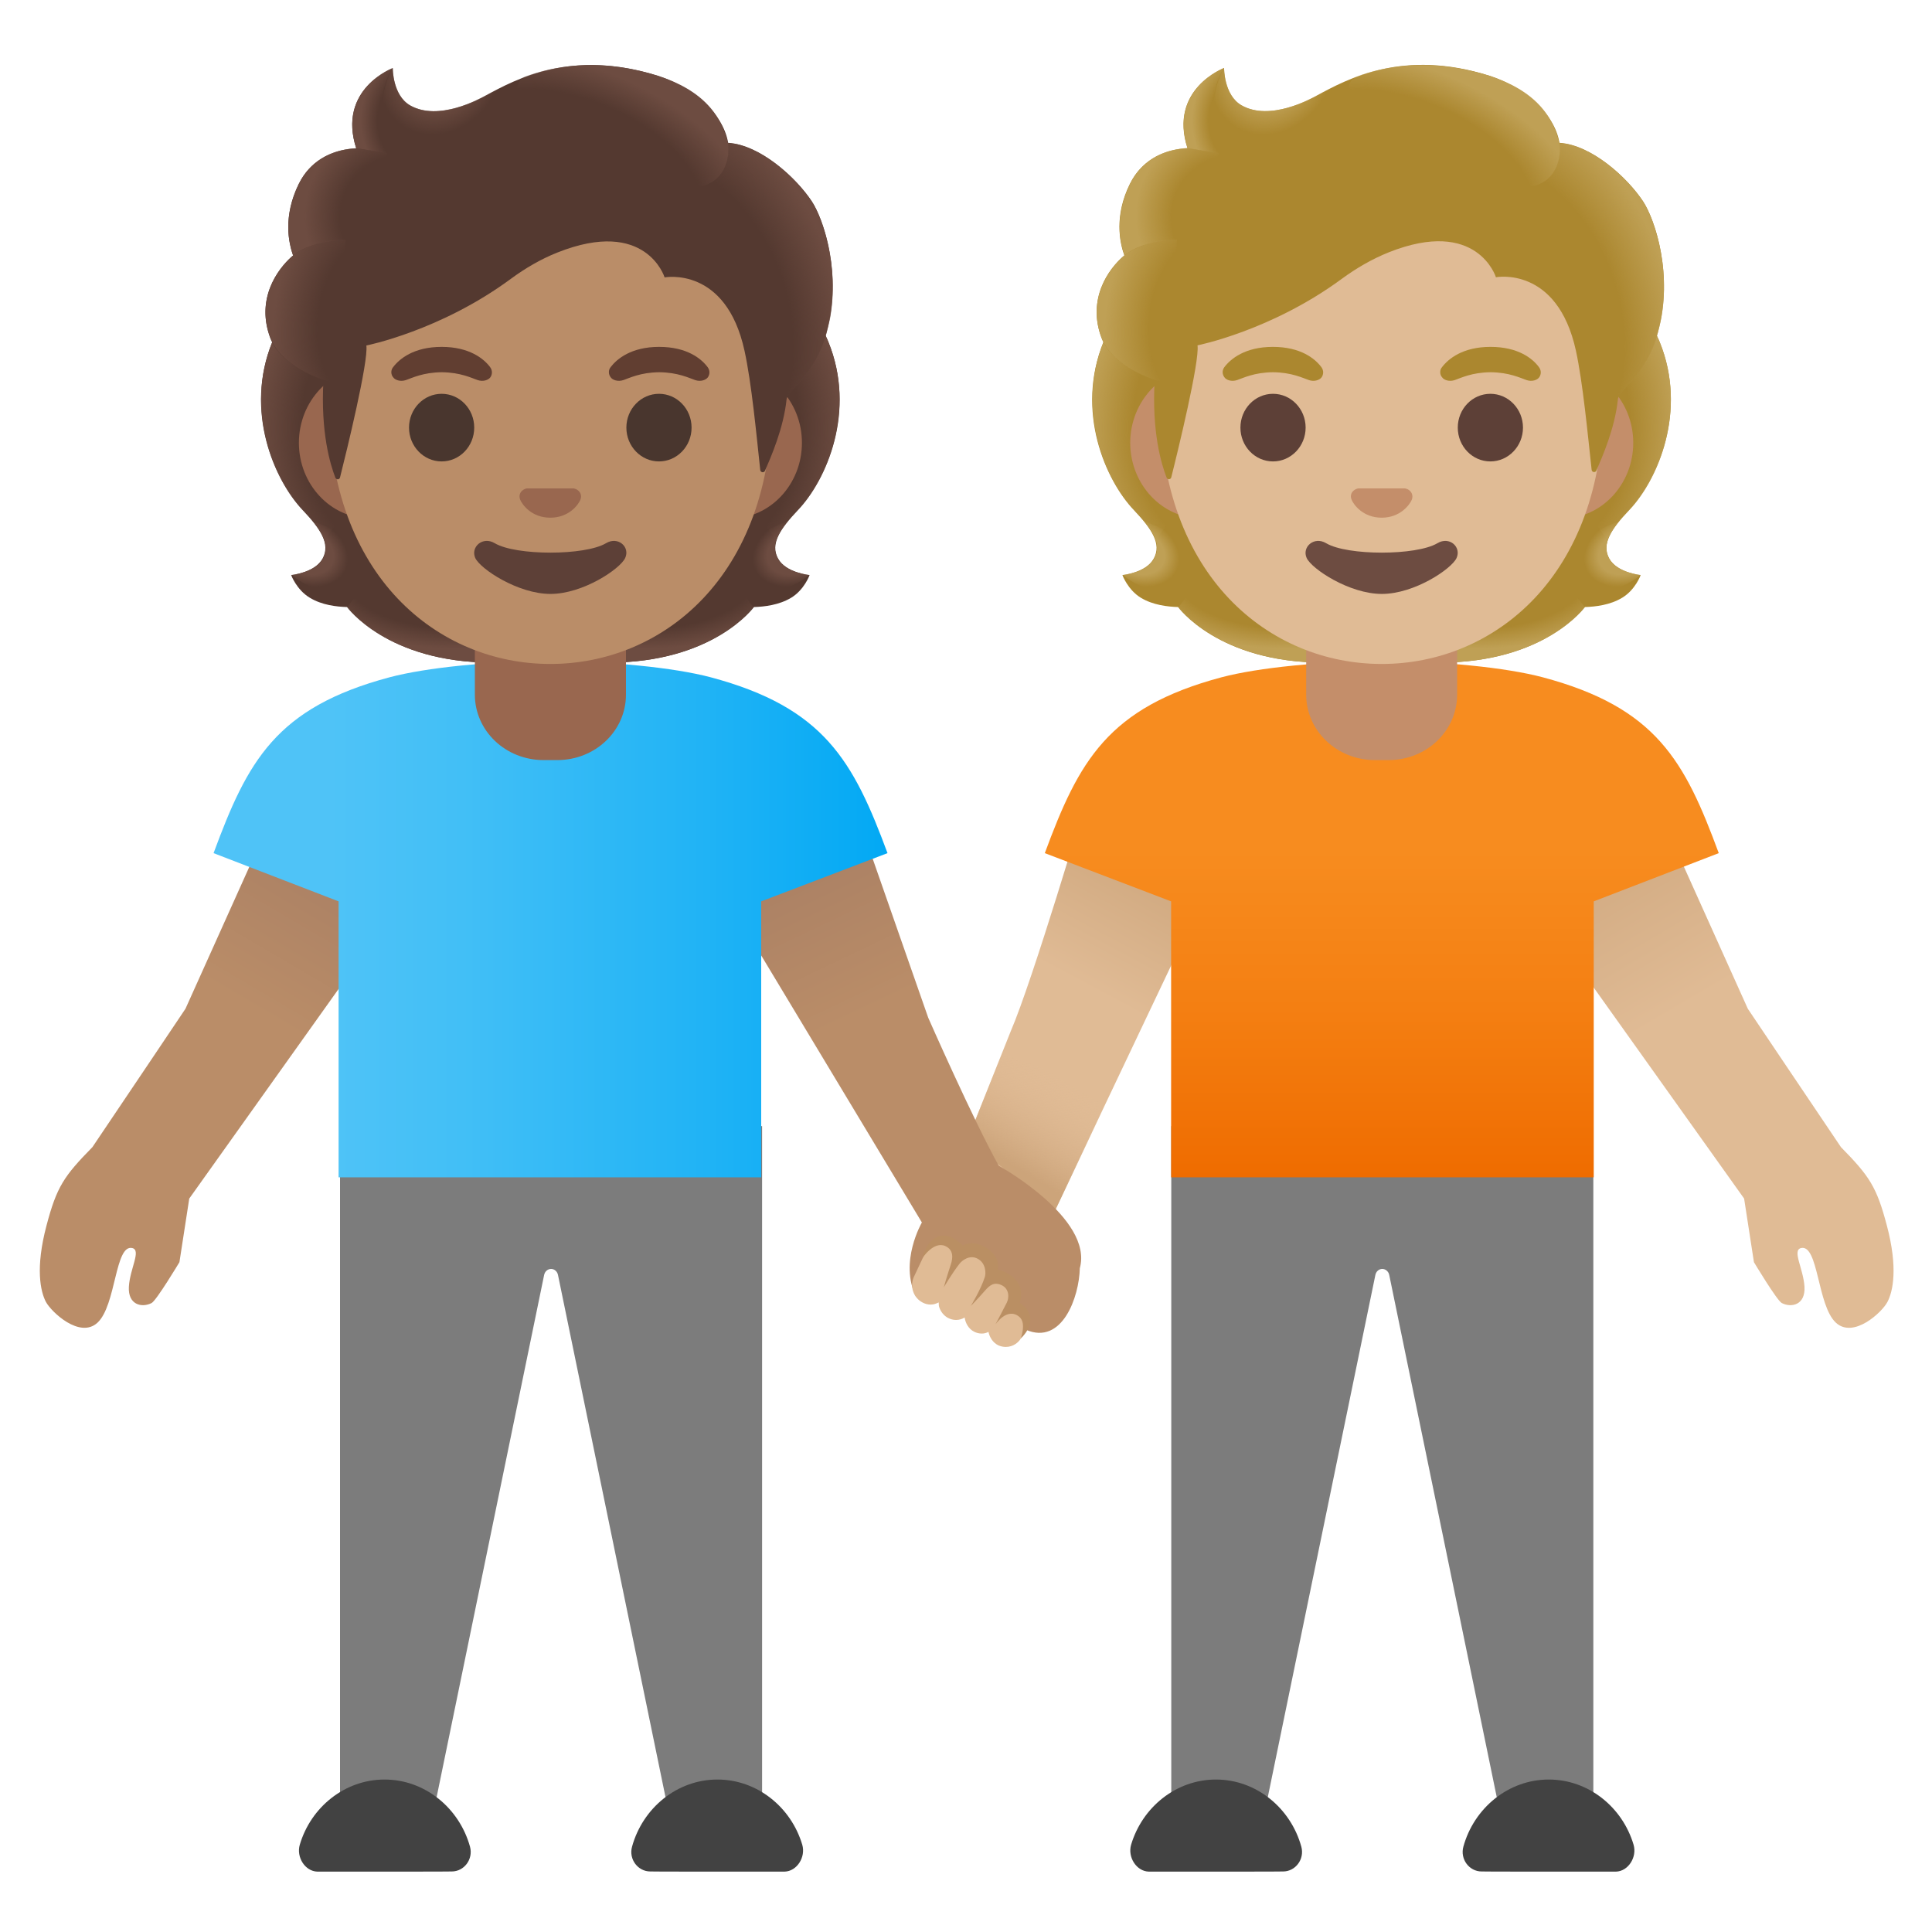 <svg width="24" height="24" viewBox="0 0 24 24" fill="none" xmlns="http://www.w3.org/2000/svg">
<g clip-path="url(#clip0_201_2707)">
<path d="M13.492 9.938C13.492 9.938 12.831 12.174 12.555 12.812L11.732 14.878C11.601 15.169 11.717 15.549 11.992 15.709C12.309 15.891 12.769 15.754 12.921 15.422L15.272 10.47L15.082 9.821L13.492 9.938Z" fill="url(#paint0_linear_201_2707)"/>
<path d="M19.793 13.989V23.004H18.733L17.258 15.84C17.25 15.795 17.212 15.763 17.171 15.763C17.13 15.763 17.093 15.795 17.085 15.84L15.609 23.004H14.55V13.989H19.793Z" fill="#7C7C7C"/>
<path d="M19.239 23.25H20.074C20.227 23.246 20.338 23.07 20.293 22.916C20.154 22.448 19.733 22.106 19.239 22.106C18.737 22.106 18.309 22.462 18.178 22.942C18.137 23.096 18.251 23.248 18.405 23.248C18.405 23.25 19.239 23.25 19.239 23.25ZM15.105 23.25H14.271C14.117 23.246 14.006 23.07 14.051 22.916C14.19 22.448 14.612 22.106 15.105 22.106C15.607 22.106 16.035 22.462 16.166 22.942C16.207 23.096 16.093 23.248 15.939 23.248C15.939 23.25 15.105 23.25 15.105 23.25Z" fill="#424242"/>
<path d="M4.224 13.989V23.004H5.284L6.759 15.84C6.767 15.795 6.804 15.763 6.846 15.763C6.887 15.763 6.924 15.795 6.932 15.84L8.407 23.004H9.467V13.989H4.224Z" fill="#7C7C7C"/>
<path d="M4.777 23.25H3.943C3.789 23.246 3.679 23.07 3.724 22.916C3.862 22.448 4.284 22.106 4.777 22.106C5.28 22.106 5.707 22.462 5.839 22.942C5.88 23.096 5.766 23.248 5.612 23.248C5.612 23.25 4.777 23.25 4.777 23.25ZM8.912 23.25H9.746C9.9 23.246 10.011 23.07 9.966 22.916C9.827 22.448 9.405 22.106 8.912 22.106C8.409 22.106 7.982 22.462 7.851 22.942C7.809 23.096 7.924 23.248 8.078 23.248C8.078 23.25 8.912 23.25 8.912 23.25Z" fill="#424242"/>
<path d="M12.444 13.093L12.111 13.929L12.381 14.447L13.114 15.023L13.802 13.571L12.444 13.093Z" fill="url(#paint1_linear_201_2707)"/>
<path d="M18.769 10.144L20.587 10.031C20.587 10.031 21.431 11.906 21.712 12.531C21.712 12.531 22.508 13.716 22.869 14.25C23.222 14.61 23.312 14.741 23.439 15.223C23.58 15.754 23.514 16.044 23.447 16.172C23.381 16.301 23.025 16.633 22.806 16.431C22.573 16.215 22.59 15.452 22.372 15.504C22.26 15.533 22.402 15.759 22.416 15.984C22.429 16.209 22.256 16.249 22.134 16.187C22.073 16.155 21.788 15.679 21.788 15.679L21.666 14.889L18.829 10.909L18.769 10.144Z" fill="url(#paint2_linear_201_2707)"/>
<path d="M5.248 10.144L3.429 10.031C3.429 10.031 2.586 11.906 2.304 12.531C2.304 12.531 1.509 13.716 1.148 14.25C0.795 14.61 0.705 14.741 0.578 15.223C0.437 15.754 0.503 16.044 0.57 16.172C0.638 16.299 0.992 16.633 1.211 16.431C1.444 16.215 1.427 15.452 1.644 15.504C1.757 15.533 1.614 15.759 1.601 15.984C1.588 16.209 1.761 16.249 1.883 16.187C1.944 16.155 2.229 15.679 2.229 15.679L2.351 14.889L5.188 10.907L5.248 10.144Z" fill="url(#paint3_linear_201_2707)"/>
<path d="M15.176 8.413C15.63 8.293 16.423 8.214 17.173 8.214C17.923 8.213 18.709 8.293 19.163 8.413C20.578 8.79 20.929 9.456 21.351 10.598L19.798 11.197V14.625H14.548V11.197L12.979 10.598C13.401 9.456 13.761 8.79 15.176 8.413Z" fill="url(#paint4_linear_201_2707)"/>
<path d="M8.799 10.777L11.452 15.186C11.452 15.186 11.166 15.677 11.379 16.106C11.679 16.322 11.814 15.681 11.931 15.664C12.154 15.63 12.508 16.519 12.744 16.519C13.196 16.714 13.406 16.11 13.414 15.754C13.584 15.133 12.407 14.481 12.407 14.481C12.092 13.918 11.531 12.643 11.531 12.643C11.304 11.996 10.627 10.056 10.627 10.056L8.807 10.009L8.799 10.777Z" fill="url(#paint5_linear_201_2707)"/>
<path d="M12.626 16.2C12.596 16.187 12.566 16.179 12.533 16.179C12.525 16.179 12.519 16.181 12.512 16.183L12.521 16.164C12.574 16.048 12.529 15.909 12.418 15.853C12.388 15.838 12.356 15.831 12.322 15.831C12.309 15.831 12.296 15.834 12.283 15.836C12.33 15.724 12.289 15.591 12.184 15.534C12.152 15.517 12.118 15.508 12.082 15.508C12.034 15.508 11.987 15.527 11.949 15.557C11.936 15.487 11.895 15.422 11.826 15.386C11.794 15.369 11.76 15.362 11.726 15.362C11.64 15.362 11.563 15.412 11.526 15.493L11.353 15.861C11.299 15.977 11.344 16.121 11.462 16.181C11.494 16.198 11.527 16.206 11.563 16.206C11.599 16.206 11.631 16.194 11.661 16.179C11.662 16.198 11.661 16.217 11.666 16.234C11.685 16.294 11.723 16.342 11.775 16.371C11.807 16.387 11.841 16.397 11.876 16.397C11.916 16.397 11.951 16.386 11.983 16.367C11.994 16.44 12.034 16.509 12.101 16.543C12.131 16.558 12.163 16.566 12.197 16.566C12.227 16.566 12.255 16.558 12.279 16.545C12.294 16.616 12.336 16.68 12.401 16.712C12.431 16.725 12.461 16.732 12.495 16.732C12.583 16.732 12.664 16.678 12.699 16.594L12.733 16.515C12.789 16.397 12.739 16.254 12.626 16.2Z" fill="#E0BB95"/>
<path d="M12.668 16.185C12.769 15.851 12.394 15.771 12.394 15.771C12.446 15.581 12.146 15.364 11.961 15.473C11.683 15.195 11.488 15.448 11.462 15.624C11.462 15.624 11.601 15.412 11.745 15.48C11.842 15.525 11.841 15.619 11.811 15.709C11.764 15.849 11.724 15.992 11.724 15.992C11.724 15.992 11.829 15.814 11.919 15.699C11.949 15.66 12.045 15.581 12.146 15.637C12.248 15.692 12.249 15.818 12.234 15.863C12.186 16.016 12.06 16.223 12.06 16.223C12.06 16.223 12.154 16.127 12.232 16.037C12.294 15.966 12.347 15.921 12.441 15.964C12.542 16.011 12.536 16.125 12.506 16.183C12.444 16.307 12.364 16.455 12.364 16.455C12.364 16.455 12.51 16.232 12.662 16.358C12.758 16.438 12.673 16.635 12.684 16.624C12.954 16.35 12.668 16.185 12.668 16.185Z" fill="#BA8F63"/>
<path d="M8.827 8.413C8.374 8.293 7.581 8.214 6.831 8.214C6.081 8.213 5.295 8.293 4.841 8.413C3.426 8.79 3.075 9.456 2.653 10.598L4.206 11.197V14.625H9.456V11.197L11.025 10.598C10.601 9.456 10.241 8.79 8.827 8.413Z" fill="url(#paint6_linear_201_2707)"/>
<path d="M19.991 6.939C19.89 6.756 20.019 6.568 20.239 6.336C20.587 5.968 20.968 5.115 20.616 4.247C20.617 4.241 20.546 4.095 20.548 4.091L20.402 4.084C20.355 4.076 18.759 4.074 17.162 4.074C15.564 4.074 13.969 4.078 13.922 4.084C13.922 4.084 13.706 4.241 13.708 4.247C13.356 5.113 13.734 5.966 14.085 6.336C14.304 6.568 14.434 6.756 14.332 6.939C14.235 7.117 13.943 7.144 13.943 7.144C13.943 7.144 14.01 7.327 14.171 7.425C14.321 7.517 14.507 7.537 14.634 7.541C14.634 7.541 15.133 8.231 16.436 8.231H17.887C19.191 8.231 19.689 7.541 19.689 7.541C19.817 7.537 20.001 7.517 20.152 7.425C20.316 7.326 20.381 7.144 20.381 7.144C20.381 7.144 20.089 7.117 19.991 6.939Z" fill="#AB872F"/>
<path d="M17.162 8.231V7.466L19.477 7.282L19.688 7.541C19.688 7.541 19.189 8.231 17.886 8.231H17.162Z" fill="url(#paint7_radial_201_2707)"/>
<path d="M17.166 8.231V7.466L14.85 7.282L14.64 7.541C14.64 7.541 15.139 8.231 16.442 8.231H17.166Z" fill="url(#paint8_radial_201_2707)"/>
<path d="M19.684 7.208C19.337 6.681 20.106 6.484 20.106 6.484C19.973 6.651 19.911 6.795 19.989 6.938C20.087 7.116 20.379 7.142 20.379 7.142C20.379 7.142 19.982 7.498 19.684 7.208Z" fill="url(#paint9_radial_201_2707)"/>
<path d="M20.617 4.247C20.962 5.087 20.599 5.949 20.259 6.315C20.212 6.366 20.016 6.559 19.971 6.714C19.971 6.714 19.198 5.636 18.966 5.003C18.919 4.875 18.878 4.742 18.872 4.607C18.868 4.506 18.883 4.384 18.943 4.298C19.014 4.191 20.578 4.161 20.578 4.161C20.576 4.159 20.617 4.247 20.617 4.247Z" fill="url(#paint10_radial_201_2707)"/>
<path d="M13.71 4.247C13.365 5.087 13.729 5.949 14.068 6.315C14.115 6.366 14.312 6.559 14.357 6.714C14.357 6.714 15.129 5.636 15.362 5.002C15.409 4.875 15.45 4.742 15.456 4.607C15.459 4.506 15.444 4.384 15.384 4.297C15.313 4.191 15.229 4.219 15.105 4.219C14.871 4.219 13.851 4.159 13.77 4.159C13.772 4.159 13.71 4.247 13.71 4.247Z" fill="url(#paint11_radial_201_2707)"/>
<path d="M14.644 7.208C14.991 6.681 14.222 6.484 14.222 6.484C14.355 6.651 14.417 6.795 14.338 6.938C14.241 7.116 13.948 7.142 13.948 7.142C13.948 7.142 14.344 7.498 14.644 7.208Z" fill="url(#paint12_radial_201_2707)"/>
<path d="M17.164 7.635H16.226V8.629C16.226 9.079 16.609 9.442 17.078 9.442H17.25C17.721 9.442 18.101 9.079 18.101 8.629V7.635H17.164ZM19.41 4.564H14.919C14.436 4.564 14.04 4.986 14.04 5.501C14.04 6.017 14.436 6.439 14.919 6.439H19.41C19.894 6.439 20.289 6.017 20.289 5.501C20.289 4.986 19.894 4.564 19.41 4.564Z" fill="#C48E6A"/>
<path d="M17.164 1.249C15.735 1.249 14.409 2.777 14.409 4.978C14.409 7.166 15.774 8.248 17.164 8.248C18.553 8.248 19.918 7.166 19.918 4.978C19.916 2.777 18.593 1.249 17.164 1.249Z" fill="#E0BB95"/>
<path d="M17.856 6.748C17.593 6.904 16.736 6.904 16.474 6.748C16.324 6.658 16.17 6.795 16.232 6.932C16.294 7.067 16.761 7.378 17.166 7.378C17.571 7.378 18.032 7.067 18.094 6.932C18.156 6.795 18.006 6.658 17.856 6.748Z" fill="#6D4C41"/>
<path d="M17.481 6.075C17.472 6.072 17.463 6.069 17.454 6.067H16.873C16.864 6.069 16.854 6.071 16.847 6.075C16.794 6.096 16.764 6.15 16.791 6.21C16.815 6.268 16.931 6.431 17.164 6.431C17.396 6.431 17.512 6.268 17.537 6.21C17.561 6.152 17.533 6.098 17.481 6.075Z" fill="#C48E6A"/>
<path d="M20.411 2.501C20.212 2.201 19.77 1.8 19.372 1.774C19.309 1.391 18.9 1.067 18.503 0.941C17.43 0.602 16.733 0.983 16.358 1.187C16.279 1.23 15.776 1.509 15.424 1.309C15.203 1.183 15.206 0.844 15.206 0.844C15.206 0.844 14.514 1.106 14.751 1.841C14.514 1.851 14.201 1.952 14.036 2.284C13.839 2.681 13.909 3.013 13.967 3.173C13.762 3.345 13.506 3.714 13.682 4.194C13.815 4.554 14.344 4.721 14.344 4.721C14.306 5.37 14.428 5.769 14.492 5.933C14.503 5.961 14.543 5.959 14.55 5.929C14.631 5.608 14.904 4.487 14.876 4.29C14.876 4.29 15.795 4.108 16.672 3.461C16.851 3.33 17.044 3.218 17.25 3.135C18.352 2.696 18.583 3.444 18.583 3.444C18.583 3.444 19.346 3.298 19.577 4.358C19.663 4.755 19.723 5.391 19.772 5.837C19.776 5.869 19.819 5.874 19.83 5.846C19.907 5.67 20.061 5.319 20.098 4.961C20.111 4.836 20.451 4.669 20.595 4.129C20.794 3.411 20.554 2.719 20.411 2.501Z" fill="#AB872F"/>
<path d="M15.814 5.732C16.037 5.732 16.219 5.544 16.219 5.312C16.219 5.08 16.037 4.892 15.814 4.892C15.59 4.892 15.409 5.08 15.409 5.312C15.409 5.544 15.59 5.732 15.814 5.732Z" fill="#5D4037"/>
<path d="M18.514 5.732C18.737 5.732 18.919 5.544 18.919 5.312C18.919 5.08 18.737 4.892 18.514 4.892C18.29 4.892 18.109 5.08 18.109 5.312C18.109 5.544 18.29 5.732 18.514 5.732Z" fill="#5D4037"/>
<path d="M20.098 4.965C20.111 4.839 20.451 4.672 20.595 4.132C20.61 4.074 20.623 4.016 20.636 3.958C20.754 3.302 20.543 2.7 20.409 2.501C20.226 2.224 19.834 1.862 19.461 1.787C19.429 1.783 19.397 1.779 19.367 1.777C19.367 1.777 19.393 1.952 19.324 2.091C19.232 2.271 19.048 2.314 19.048 2.314C20.019 3.285 19.95 4.097 20.098 4.965Z" fill="url(#paint13_radial_201_2707)"/>
<path d="M17.914 4.56C17.991 4.459 18.169 4.309 18.516 4.309C18.863 4.309 19.041 4.457 19.117 4.56C19.151 4.605 19.144 4.657 19.119 4.689C19.097 4.719 19.033 4.746 18.962 4.721C18.891 4.697 18.75 4.626 18.517 4.624C18.283 4.626 18.144 4.697 18.073 4.721C18.002 4.746 17.936 4.719 17.916 4.689C17.9 4.672 17.891 4.649 17.891 4.625C17.89 4.601 17.898 4.578 17.914 4.56ZM15.21 4.56C15.287 4.459 15.465 4.309 15.812 4.309C16.159 4.309 16.337 4.457 16.414 4.56C16.448 4.605 16.44 4.657 16.416 4.689C16.393 4.719 16.329 4.746 16.258 4.721C16.187 4.697 16.046 4.626 15.814 4.624C15.579 4.626 15.441 4.697 15.369 4.721C15.298 4.746 15.232 4.719 15.212 4.689C15.197 4.671 15.189 4.648 15.188 4.625C15.188 4.601 15.196 4.579 15.21 4.56Z" fill="#AB872F"/>
<path d="M9.666 6.939C9.564 6.756 9.694 6.568 9.913 6.336C10.262 5.968 10.643 5.115 10.29 4.247C10.292 4.241 10.221 4.095 10.223 4.091L10.076 4.084C10.029 4.076 8.434 4.074 6.836 4.074C5.239 4.074 3.643 4.078 3.596 4.084C3.596 4.084 3.381 4.241 3.383 4.247C3.03 5.113 3.411 5.966 3.759 6.336C3.979 6.568 4.108 6.756 4.007 6.939C3.909 7.117 3.617 7.144 3.617 7.144C3.617 7.144 3.684 7.327 3.848 7.425C3.998 7.517 4.181 7.537 4.311 7.541C4.311 7.541 4.809 8.231 6.113 8.231H7.564C8.867 8.231 9.366 7.541 9.366 7.541C9.493 7.537 9.677 7.517 9.829 7.425C9.992 7.326 10.057 7.144 10.057 7.144C10.057 7.144 9.763 7.117 9.666 6.939Z" fill="#543930"/>
<path d="M6.834 8.231V7.466L9.15 7.282L9.36 7.541C9.36 7.541 8.861 8.231 7.558 8.231H6.834Z" fill="url(#paint14_radial_201_2707)"/>
<path d="M6.838 8.231V7.466L4.522 7.282L4.312 7.541C4.312 7.541 4.811 8.231 6.114 8.231H6.838Z" fill="url(#paint15_radial_201_2707)"/>
<path d="M9.356 7.208C9.009 6.681 9.778 6.484 9.778 6.484C9.645 6.651 9.583 6.795 9.662 6.938C9.759 7.116 10.052 7.142 10.052 7.142C10.052 7.142 9.656 7.498 9.356 7.208Z" fill="url(#paint16_radial_201_2707)"/>
<path d="M10.29 4.247C10.635 5.087 10.271 5.949 9.932 6.315C9.885 6.366 9.688 6.559 9.643 6.714C9.643 6.714 8.871 5.636 8.638 5.003C8.591 4.875 8.55 4.742 8.543 4.607C8.539 4.506 8.554 4.384 8.614 4.298C8.685 4.191 10.249 4.161 10.249 4.161C10.249 4.159 10.29 4.247 10.29 4.247Z" fill="url(#paint17_radial_201_2707)"/>
<path d="M3.383 4.247C3.038 5.087 3.401 5.949 3.741 6.315C3.788 6.366 3.984 6.559 4.029 6.714C4.029 6.714 4.802 5.636 5.034 5.002C5.081 4.875 5.124 4.742 5.128 4.607C5.132 4.506 5.117 4.384 5.057 4.297C4.986 4.191 4.901 4.219 4.778 4.219C4.543 4.219 3.523 4.159 3.443 4.159C3.446 4.159 3.383 4.247 3.383 4.247Z" fill="url(#paint18_radial_201_2707)"/>
<path d="M4.316 7.208C4.663 6.681 3.894 6.484 3.894 6.484C4.027 6.651 4.089 6.795 4.011 6.938C3.913 7.116 3.621 7.142 3.621 7.142C3.621 7.142 4.018 7.498 4.316 7.208Z" fill="url(#paint19_radial_201_2707)"/>
<path d="M6.838 7.635H7.776V8.629C7.776 9.079 7.395 9.442 6.923 9.442H6.752C6.281 9.442 5.899 9.079 5.899 8.629V7.635H6.838ZM9.083 4.564H4.592C4.108 4.564 3.713 4.986 3.713 5.501C3.713 6.017 4.108 6.439 4.592 6.439H9.083C9.566 6.439 9.962 6.017 9.962 5.501C9.962 4.986 9.566 4.564 9.083 4.564Z" fill="#99674F"/>
<path d="M16.592 1.065C16.504 1.108 16.425 1.151 16.358 1.187C16.279 1.23 15.776 1.509 15.424 1.309C15.206 1.187 15.206 0.857 15.206 0.846C15.107 0.973 14.805 1.882 15.686 1.942C16.067 1.969 16.301 1.637 16.44 1.356C16.491 1.254 16.569 1.106 16.592 1.065Z" fill="url(#paint20_radial_201_2707)"/>
<path d="M15.204 0.846C15.203 0.846 15.203 0.848 15.199 0.848C15.124 0.879 14.531 1.153 14.753 1.841L15.383 1.942C14.824 1.376 15.206 0.844 15.206 0.844L15.204 0.846Z" fill="url(#paint21_radial_201_2707)"/>
<path d="M15.143 1.903L14.752 1.839C14.738 1.839 14.685 1.843 14.657 1.849C14.438 1.879 14.179 1.993 14.038 2.284C13.888 2.597 13.892 2.865 13.933 3.045C13.944 3.105 13.969 3.172 13.969 3.172C13.969 3.172 14.162 2.989 14.621 2.977L15.143 1.903Z" fill="url(#paint22_radial_201_2707)"/>
<path d="M13.95 3.187C13.759 3.358 13.5 3.739 13.689 4.209C13.834 4.566 14.346 4.719 14.346 4.719C14.346 4.721 14.449 4.751 14.501 4.751L14.621 2.976C14.376 2.976 14.139 3.049 13.988 3.156C13.989 3.159 13.95 3.186 13.95 3.187Z" fill="url(#paint23_radial_201_2707)"/>
<path d="M6.836 1.249C5.408 1.249 4.082 2.777 4.082 4.978C4.082 7.166 5.447 8.248 6.836 8.248C8.226 8.248 9.591 7.166 9.591 4.978C9.591 2.777 8.265 1.249 6.836 1.249Z" fill="#BA8D68"/>
<path d="M7.528 6.748C7.266 6.904 6.409 6.904 6.146 6.748C5.996 6.658 5.843 6.795 5.904 6.932C5.966 7.067 6.433 7.378 6.838 7.378C7.243 7.378 7.704 7.067 7.766 6.932C7.83 6.795 7.678 6.658 7.528 6.748Z" fill="#5D4037"/>
<path d="M7.153 6.075C7.145 6.072 7.136 6.069 7.127 6.067H6.546C6.536 6.069 6.527 6.071 6.519 6.075C6.467 6.096 6.437 6.15 6.463 6.21C6.489 6.27 6.604 6.431 6.836 6.431C7.069 6.431 7.185 6.268 7.209 6.21C7.234 6.152 7.206 6.098 7.153 6.075Z" fill="#99674F"/>
<path d="M18.392 0.909C18.986 1.071 19.275 1.372 19.371 1.776C19.399 1.894 19.433 2.998 17.325 1.744C16.541 1.277 16.755 0.984 16.847 0.952C17.205 0.821 17.726 0.729 18.392 0.909Z" fill="url(#paint24_radial_201_2707)"/>
<path d="M10.084 2.501C9.885 2.201 9.443 1.8 9.045 1.774C8.981 1.391 8.573 1.069 8.175 0.943C7.103 0.604 6.405 0.984 6.03 1.189C5.951 1.232 5.449 1.511 5.096 1.311C4.875 1.185 4.879 0.846 4.879 0.846C4.879 0.846 4.187 1.108 4.425 1.843C4.189 1.852 3.876 1.954 3.711 2.286C3.514 2.683 3.585 3.015 3.641 3.174C3.437 3.347 3.18 3.716 3.356 4.196C3.489 4.556 4.018 4.723 4.018 4.723C3.981 5.372 4.103 5.771 4.166 5.934C4.178 5.962 4.217 5.961 4.224 5.931C4.305 5.61 4.579 4.489 4.551 4.292C4.551 4.292 5.471 4.11 6.347 3.463C6.525 3.332 6.718 3.219 6.924 3.137C8.027 2.698 8.256 3.446 8.256 3.446C8.256 3.446 9.019 3.3 9.249 4.359C9.336 4.757 9.396 5.392 9.444 5.839C9.448 5.871 9.491 5.876 9.503 5.848C9.579 5.672 9.733 5.321 9.771 4.963C9.784 4.837 10.123 4.671 10.268 4.131C10.466 3.411 10.228 2.719 10.084 2.501Z" fill="#543930"/>
<path d="M5.486 5.732C5.71 5.732 5.891 5.544 5.891 5.312C5.891 5.08 5.71 4.892 5.486 4.892C5.263 4.892 5.081 5.08 5.081 5.312C5.081 5.544 5.263 5.732 5.486 5.732Z" fill="#49362E"/>
<path d="M8.186 5.732C8.41 5.732 8.591 5.544 8.591 5.312C8.591 5.08 8.41 4.892 8.186 4.892C7.963 4.892 7.781 5.08 7.781 5.312C7.781 5.544 7.963 5.732 8.186 5.732Z" fill="#49362E"/>
<path d="M9.773 4.965C9.786 4.839 10.125 4.672 10.269 4.132C10.284 4.074 10.297 4.016 10.311 3.958C10.429 3.302 10.217 2.7 10.084 2.501C9.9 2.224 9.508 1.862 9.135 1.787C9.103 1.783 9.071 1.779 9.041 1.777C9.041 1.777 9.068 1.952 8.998 2.091C8.906 2.271 8.723 2.314 8.723 2.314C9.692 3.285 9.623 4.097 9.773 4.965Z" fill="url(#paint25_radial_201_2707)"/>
<path d="M7.586 4.56C7.663 4.459 7.841 4.309 8.188 4.309C8.535 4.309 8.713 4.457 8.79 4.56C8.824 4.605 8.816 4.657 8.792 4.689C8.769 4.719 8.706 4.746 8.634 4.721C8.563 4.697 8.422 4.626 8.19 4.624C7.956 4.626 7.817 4.697 7.746 4.721C7.674 4.746 7.609 4.719 7.588 4.689C7.573 4.671 7.564 4.649 7.564 4.625C7.563 4.601 7.571 4.578 7.586 4.56ZM4.884 4.56C4.961 4.459 5.139 4.309 5.486 4.309C5.831 4.309 6.011 4.457 6.088 4.56C6.122 4.605 6.114 4.657 6.09 4.689C6.067 4.719 6.004 4.746 5.932 4.721C5.861 4.697 5.721 4.626 5.488 4.624C5.254 4.626 5.115 4.697 5.044 4.721C4.972 4.746 4.907 4.719 4.886 4.689C4.87 4.672 4.862 4.649 4.861 4.625C4.861 4.601 4.869 4.578 4.884 4.56Z" fill="#613E31"/>
<path d="M6.264 1.065C6.176 1.108 6.097 1.151 6.03 1.187C5.951 1.23 5.449 1.509 5.096 1.309C4.879 1.185 4.879 0.857 4.879 0.846C4.779 0.973 4.477 1.882 5.359 1.942C5.739 1.969 5.974 1.637 6.112 1.356C6.165 1.254 6.244 1.106 6.264 1.065Z" fill="url(#paint26_radial_201_2707)"/>
<path d="M4.877 0.846C4.875 0.846 4.875 0.848 4.871 0.848C4.796 0.879 4.204 1.153 4.425 1.841L5.055 1.942C4.496 1.376 4.879 0.844 4.879 0.844C4.879 0.844 4.879 0.846 4.877 0.846Z" fill="url(#paint27_radial_201_2707)"/>
<path d="M4.815 1.903L4.425 1.841C4.41 1.841 4.357 1.845 4.329 1.851C4.11 1.881 3.851 1.995 3.711 2.286C3.561 2.599 3.564 2.867 3.606 3.047C3.617 3.107 3.641 3.174 3.641 3.174C3.641 3.174 3.834 2.991 4.294 2.979L4.815 1.903Z" fill="url(#paint28_radial_201_2707)"/>
<path d="M3.624 3.187C3.433 3.358 3.174 3.739 3.364 4.209C3.508 4.566 4.02 4.719 4.02 4.719C4.02 4.721 4.123 4.751 4.176 4.751L4.296 2.976C4.05 2.976 3.814 3.049 3.662 3.156C3.662 3.159 3.623 3.186 3.624 3.187Z" fill="url(#paint29_radial_201_2707)"/>
<path d="M8.064 0.909C8.659 1.071 8.947 1.372 9.043 1.776C9.071 1.894 9.105 2.998 6.997 1.744C6.214 1.277 6.427 0.984 6.519 0.952C6.879 0.821 7.401 0.729 8.064 0.909Z" fill="url(#paint30_radial_201_2707)"/>
</g>
<defs>
<linearGradient id="paint0_linear_201_2707" x1="14.433" y1="10.387" x2="11.996" y2="14.956" gradientUnits="userSpaceOnUse">
<stop stop-color="#CCA47A"/>
<stop offset="0.405" stop-color="#E0BB95"/>
</linearGradient>
<linearGradient id="paint1_linear_201_2707" x1="12.537" y1="14.452" x2="13.179" y2="13.402" gradientUnits="userSpaceOnUse">
<stop stop-color="#CCA47A"/>
<stop offset="1" stop-color="#E0BB95" stop-opacity="0"/>
</linearGradient>
<linearGradient id="paint2_linear_201_2707" x1="19.449" y1="10.03" x2="23.098" y2="16.236" gradientUnits="userSpaceOnUse">
<stop stop-color="#CCA47A"/>
<stop offset="0.401" stop-color="#E0BB95"/>
</linearGradient>
<linearGradient id="paint3_linear_201_2707" x1="4.568" y1="10.03" x2="0.92" y2="16.236" gradientUnits="userSpaceOnUse">
<stop stop-color="#A47B62"/>
<stop offset="0.401" stop-color="#BA8D68"/>
</linearGradient>
<linearGradient id="paint4_linear_201_2707" x1="17.165" y1="8.215" x2="17.165" y2="14.625" gradientUnits="userSpaceOnUse">
<stop offset="0.366" stop-color="#F78C1F"/>
<stop offset="0.672" stop-color="#F47F12"/>
<stop offset="1" stop-color="#EF6C00"/>
</linearGradient>
<linearGradient id="paint5_linear_201_2707" x1="9.581" y1="9.915" x2="12.697" y2="16.463" gradientUnits="userSpaceOnUse">
<stop stop-color="#A47B62"/>
<stop offset="0.401" stop-color="#BA8D68"/>
</linearGradient>
<linearGradient id="paint6_linear_201_2707" x1="2.652" y1="11.42" x2="11.023" y2="11.42" gradientUnits="userSpaceOnUse">
<stop offset="0.172" stop-color="#4FC3F7"/>
<stop offset="0.369" stop-color="#42BFF6"/>
<stop offset="0.732" stop-color="#20B3F5"/>
<stop offset="0.994" stop-color="#03A9F4"/>
</linearGradient>
<radialGradient id="paint7_radial_201_2707" cx="0" cy="0" r="1" gradientUnits="userSpaceOnUse" gradientTransform="translate(18.344 7.126) scale(1.898 0.933)">
<stop offset="0.728" stop-color="#BFA055" stop-opacity="0"/>
<stop offset="1" stop-color="#BFA055"/>
</radialGradient>
<radialGradient id="paint8_radial_201_2707" cx="0" cy="0" r="1" gradientUnits="userSpaceOnUse" gradientTransform="translate(15.982 7.126) rotate(180) scale(1.898 0.933)">
<stop offset="0.728" stop-color="#BFA055" stop-opacity="0"/>
<stop offset="1" stop-color="#BFA055"/>
</radialGradient>
<radialGradient id="paint9_radial_201_2707" cx="0" cy="0" r="1" gradientUnits="userSpaceOnUse" gradientTransform="translate(20.215 6.843) rotate(154.924) scale(0.561 0.416)">
<stop offset="0.663" stop-color="#BFA055"/>
<stop offset="1" stop-color="#BFA055" stop-opacity="0"/>
</radialGradient>
<radialGradient id="paint10_radial_201_2707" cx="0" cy="0" r="1" gradientUnits="userSpaceOnUse" gradientTransform="translate(18.761 5.257) rotate(-94.278) scale(2.464 2.054)">
<stop offset="0.725" stop-color="#BFA055" stop-opacity="0"/>
<stop offset="1" stop-color="#BFA055"/>
</radialGradient>
<radialGradient id="paint11_radial_201_2707" cx="0" cy="0" r="1" gradientUnits="userSpaceOnUse" gradientTransform="translate(15.566 5.256) rotate(-85.722) scale(2.464 2.054)">
<stop offset="0.725" stop-color="#BFA055" stop-opacity="0"/>
<stop offset="1" stop-color="#BFA055"/>
</radialGradient>
<radialGradient id="paint12_radial_201_2707" cx="0" cy="0" r="1" gradientUnits="userSpaceOnUse" gradientTransform="translate(14.112 6.843) rotate(25.076) scale(0.561 0.416)">
<stop offset="0.663" stop-color="#BFA055"/>
<stop offset="1" stop-color="#BFA055" stop-opacity="0"/>
</radialGradient>
<radialGradient id="paint13_radial_201_2707" cx="0" cy="0" r="1" gradientUnits="userSpaceOnUse" gradientTransform="translate(18.623 3.956) rotate(72.085) scale(2.888 2.143)">
<stop offset="0.699" stop-color="#BFA055" stop-opacity="0"/>
<stop offset="1" stop-color="#BFA055"/>
</radialGradient>
<radialGradient id="paint14_radial_201_2707" cx="0" cy="0" r="1" gradientUnits="userSpaceOnUse" gradientTransform="translate(8.018 7.126) scale(1.898 0.933)">
<stop offset="0.728" stop-color="#6D4C41" stop-opacity="0"/>
<stop offset="1" stop-color="#6D4C41"/>
</radialGradient>
<radialGradient id="paint15_radial_201_2707" cx="0" cy="0" r="1" gradientUnits="userSpaceOnUse" gradientTransform="translate(5.656 7.126) rotate(180) scale(1.898 0.933)">
<stop offset="0.728" stop-color="#6D4C41" stop-opacity="0"/>
<stop offset="1" stop-color="#6D4C41"/>
</radialGradient>
<radialGradient id="paint16_radial_201_2707" cx="0" cy="0" r="1" gradientUnits="userSpaceOnUse" gradientTransform="translate(9.889 6.843) rotate(154.924) scale(0.561 0.416)">
<stop offset="0.663" stop-color="#6D4C41"/>
<stop offset="1" stop-color="#6D4C41" stop-opacity="0"/>
</radialGradient>
<radialGradient id="paint17_radial_201_2707" cx="0" cy="0" r="1" gradientUnits="userSpaceOnUse" gradientTransform="translate(8.435 5.257) rotate(-94.278) scale(2.464 2.054)">
<stop offset="0.725" stop-color="#6D4C41" stop-opacity="0"/>
<stop offset="1" stop-color="#6D4C41"/>
</radialGradient>
<radialGradient id="paint18_radial_201_2707" cx="0" cy="0" r="1" gradientUnits="userSpaceOnUse" gradientTransform="translate(5.24 5.256) rotate(-85.722) scale(2.464 2.054)">
<stop offset="0.725" stop-color="#6D4C41" stop-opacity="0"/>
<stop offset="1" stop-color="#6D4C41"/>
</radialGradient>
<radialGradient id="paint19_radial_201_2707" cx="0" cy="0" r="1" gradientUnits="userSpaceOnUse" gradientTransform="translate(3.786 6.843) rotate(25.076) scale(0.561 0.416)">
<stop offset="0.663" stop-color="#6D4C41"/>
<stop offset="1" stop-color="#6D4C41" stop-opacity="0"/>
</radialGradient>
<radialGradient id="paint20_radial_201_2707" cx="0" cy="0" r="1" gradientUnits="userSpaceOnUse" gradientTransform="translate(15.807 0.807) rotate(28.203) scale(0.757 0.898)">
<stop offset="0.58" stop-color="#BFA055"/>
<stop offset="1" stop-color="#BFA055" stop-opacity="0"/>
</radialGradient>
<radialGradient id="paint21_radial_201_2707" cx="0" cy="0" r="1" gradientUnits="userSpaceOnUse" gradientTransform="translate(15.503 1.498) scale(0.695 0.85)">
<stop offset="0.702" stop-color="#BFA055" stop-opacity="0"/>
<stop offset="1" stop-color="#BFA055"/>
</radialGradient>
<radialGradient id="paint22_radial_201_2707" cx="0" cy="0" r="1" gradientUnits="userSpaceOnUse" gradientTransform="translate(15.407 2.725) rotate(-164.942) scale(1.304 1.22)">
<stop offset="0.66" stop-color="#BFA055" stop-opacity="0"/>
<stop offset="1" stop-color="#BFA055"/>
</radialGradient>
<radialGradient id="paint23_radial_201_2707" cx="0" cy="0" r="1" gradientUnits="userSpaceOnUse" gradientTransform="translate(15.098 3.984) rotate(7.834) scale(1.369 1.923)">
<stop offset="0.598" stop-color="#BFA055" stop-opacity="0"/>
<stop offset="1" stop-color="#BFA055"/>
</radialGradient>
<radialGradient id="paint24_radial_201_2707" cx="0" cy="0" r="1" gradientUnits="userSpaceOnUse" gradientTransform="translate(17.5 2.182) rotate(-157.19) scale(2.369 1.331)">
<stop offset="0.699" stop-color="#BFA055" stop-opacity="0"/>
<stop offset="1" stop-color="#BFA055"/>
</radialGradient>
<radialGradient id="paint25_radial_201_2707" cx="0" cy="0" r="1" gradientUnits="userSpaceOnUse" gradientTransform="translate(8.297 3.956) rotate(72.085) scale(2.888 2.143)">
<stop offset="0.699" stop-color="#6D4C41" stop-opacity="0"/>
<stop offset="1" stop-color="#6D4C41"/>
</radialGradient>
<radialGradient id="paint26_radial_201_2707" cx="0" cy="0" r="1" gradientUnits="userSpaceOnUse" gradientTransform="translate(5.481 0.807) rotate(28.203) scale(0.757 0.898)">
<stop offset="0.58" stop-color="#6D4C41"/>
<stop offset="1" stop-color="#6D4C41" stop-opacity="0"/>
</radialGradient>
<radialGradient id="paint27_radial_201_2707" cx="0" cy="0" r="1" gradientUnits="userSpaceOnUse" gradientTransform="translate(5.177 1.498) scale(0.695 0.85)">
<stop offset="0.702" stop-color="#6D4C41" stop-opacity="0"/>
<stop offset="1" stop-color="#6D4C41"/>
</radialGradient>
<radialGradient id="paint28_radial_201_2707" cx="0" cy="0" r="1" gradientUnits="userSpaceOnUse" gradientTransform="translate(5.081 2.725) rotate(-164.942) scale(1.304 1.22)">
<stop offset="0.66" stop-color="#6D4C41" stop-opacity="0"/>
<stop offset="1" stop-color="#6D4C41"/>
</radialGradient>
<radialGradient id="paint29_radial_201_2707" cx="0" cy="0" r="1" gradientUnits="userSpaceOnUse" gradientTransform="translate(4.772 3.983) rotate(7.834) scale(1.369 1.923)">
<stop offset="0.598" stop-color="#6D4C41" stop-opacity="0"/>
<stop offset="1" stop-color="#6D4C41"/>
</radialGradient>
<radialGradient id="paint30_radial_201_2707" cx="0" cy="0" r="1" gradientUnits="userSpaceOnUse" gradientTransform="translate(7.174 2.181) rotate(-157.19) scale(2.369 1.331)">
<stop offset="0.699" stop-color="#6D4C41" stop-opacity="0"/>
<stop offset="1" stop-color="#6D4C41"/>
</radialGradient>
<clipPath id="clip0_201_2707">
<rect width="24" height="24" fill="white"/>
</clipPath>
</defs>
</svg>
